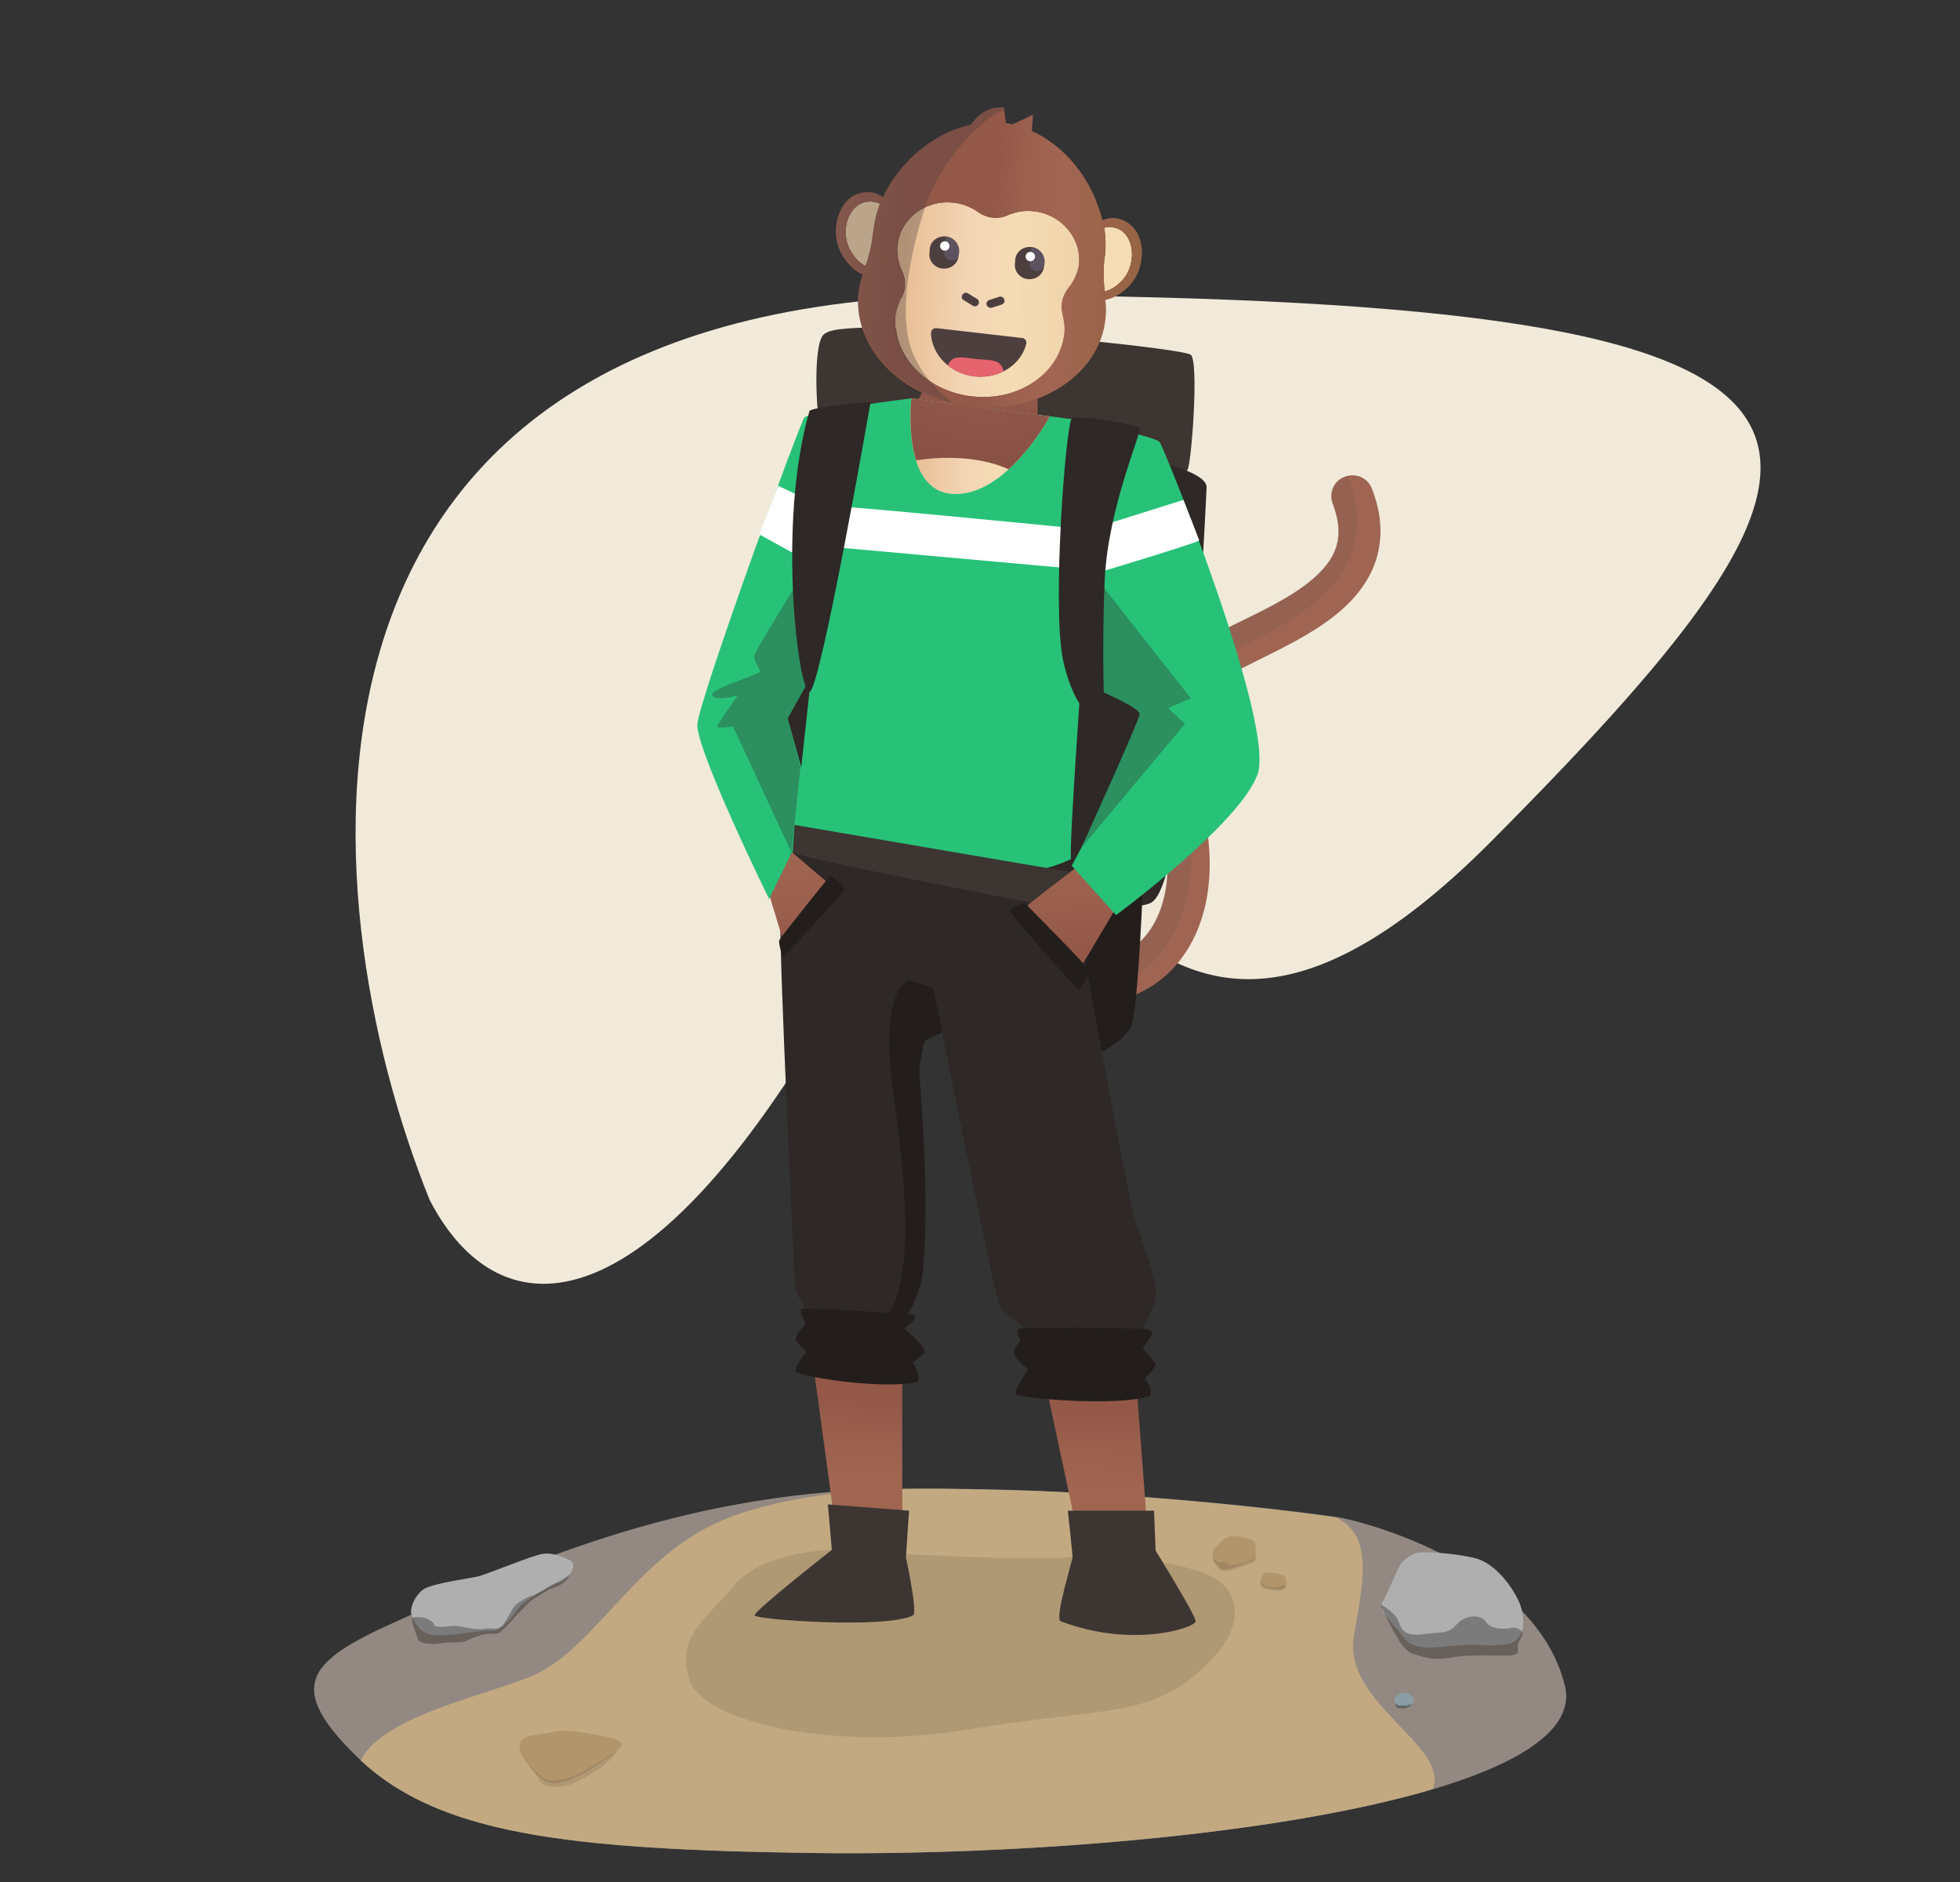<svg xmlns="http://www.w3.org/2000/svg" width="226" height="217" viewBox="0 0 226 217" fill="none">
    <rect x="0" y="0" width="226" height="217" fill="#333333" stroke="none"/>
    <path d="M114.368 34.002C28.576 33.536 35.405 103.364 49.543 138.336C57.546 153.782 75.153 154.802 99.162 110.504C123.171 66.206 124.772 144.456 171.989 96.952C219.207 49.448 221.608 34.585 114.368 34.002Z" fill="#F1EADA"/>
    <path d="M93.609 213.615C64.546 213.208 50.172 211.31 41.087 202.451C32.002 193.592 36.431 190.97 47.776 185.998C59.076 181.026 77.789 172.167 102.242 171.67C126.696 171.172 150.697 174.382 154.087 174.879C157.477 175.376 177.094 180.71 180.438 194.315C183.783 207.965 130.628 214.158 93.609 213.615Z" fill="#938982"/>
    <path d="M156.121 188.484C157.477 181.207 158.019 176.913 154.042 174.924C151.51 174.563 137.272 172.619 119.916 171.896C115.712 171.76 111.554 171.67 107.802 171.625C105.949 171.625 104.05 171.625 102.197 171.67C98.626 171.851 88.004 172.574 81.27 176.235C72.862 180.755 68.252 189.885 61.969 192.914C57.178 195.264 44.296 197.524 41.584 202.948C50.669 211.355 65.088 213.209 93.609 213.615C117.204 213.932 147.352 211.581 165.206 206.248C167.195 201.23 154.674 196.304 156.121 188.484Z" fill="#C2A981"/>
    <path opacity="0.1" d="M96.321 178.676C96.321 178.676 88.095 178.63 84.524 182.879C80.998 187.128 78.06 188.62 79.462 193.546C80.863 198.473 95.914 201.999 111.689 199.377C127.464 196.756 132.3 198.066 138.448 192.552C144.595 187.038 142.335 183.15 139.894 181.84C137.498 180.529 130.809 179.082 123.125 179.534C115.441 179.986 96.321 178.676 96.321 178.676Z" fill="black"/>
    <path d="M104.502 120.955L110.74 118.017C110.74 118.017 106.808 105.994 105.045 111.418C103.237 116.797 104.502 120.955 104.502 120.955Z" fill="#231E1C"/>
    <path d="M159.149 60.387C159.059 59.077 158.742 57.766 158.2 56.364C157.748 55.099 156.347 54.466 155.081 54.963C153.816 55.415 153.183 56.816 153.68 58.082C154.9 61.337 154.448 63.687 152.234 65.947C150.019 68.252 146.312 70.06 142.787 71.778C137.498 74.354 132.526 76.795 131.035 81.179C130.312 83.349 130.538 85.654 131.758 88.14C133.611 91.847 134.606 95.734 134.651 99.35C134.696 102.83 133.837 105.723 132.21 107.757C129.001 111.734 123.577 111.373 119.554 110.378C118.243 110.062 116.932 110.83 116.616 112.141C116.3 113.452 117.068 114.763 118.379 115.079C122.266 116.028 125.746 116.164 128.775 115.396C131.713 114.627 134.154 113.136 135.962 110.83C138.312 107.892 139.532 103.915 139.487 99.35C139.442 95.01 138.267 90.4 136.097 86.061C135.464 84.795 135.284 83.71 135.6 82.806C136.459 80.366 140.753 78.241 144.866 76.207C148.798 74.264 152.866 72.275 155.669 69.382C158.245 66.715 159.375 63.732 159.149 60.387Z" fill="#9F6552"/>
    <g opacity="0.35">
        <path opacity="0.35" d="M117.068 114.175C120.413 114.853 123.984 115.079 126.65 114.401C129.588 113.633 132.029 112.141 133.837 109.836C136.188 106.898 137.408 102.92 137.363 98.355C137.318 94.016 136.142 89.405 133.973 85.066C133.34 83.801 133.159 82.716 133.476 81.812C134.334 79.371 138.041 77.021 142.199 74.987C146.132 73.043 150.2 71.054 153.002 68.161C155.533 65.54 156.663 62.557 156.437 59.212C156.347 57.901 156.03 56.59 155.488 55.189C155.443 55.053 155.398 54.963 155.307 54.827C156.121 54.647 156.934 54.873 157.522 55.415C156.889 54.827 155.895 54.601 155.036 54.918C153.77 55.37 153.138 56.771 153.635 58.037C154.855 61.291 154.403 63.641 152.188 65.901C149.974 68.207 146.267 70.015 142.742 71.732C137.453 74.309 132.481 76.749 130.99 81.134C130.266 83.303 130.492 85.609 131.713 88.095C133.566 91.801 134.56 95.688 134.606 99.304C134.651 102.785 133.792 105.677 132.165 107.711C128.956 111.689 123.532 111.327 119.509 110.333C118.198 110.017 116.887 110.785 116.571 112.096C116.3 113.271 116.887 114.446 117.927 114.898C117.656 114.717 117.339 114.491 117.068 114.175Z" fill="#4E3F3F"/>
        <path opacity="0.35" d="M158.019 55.958C158.064 56.003 158.064 56.093 158.11 56.138C158.064 56.093 158.064 56.048 158.019 55.958Z" fill="#4E3F3F"/>
        <path opacity="0.35" d="M158.11 56.183C158.155 56.228 158.155 56.319 158.2 56.364C158.2 56.319 158.155 56.228 158.11 56.183Z" fill="#4E3F3F"/>
        <path opacity="0.35" d="M157.884 55.777C157.929 55.822 157.974 55.867 157.974 55.957C157.974 55.912 157.929 55.867 157.884 55.777Z" fill="#4E3F3F"/>
        <path opacity="0.35" d="M118.379 115.034C118.334 115.034 118.243 114.989 118.198 114.989C118.288 114.989 118.334 114.989 118.379 115.034Z" fill="#4E3F3F"/>
        <path opacity="0.35" d="M118.198 114.943C118.153 114.943 118.063 114.898 118.017 114.898C118.063 114.898 118.108 114.943 118.198 114.943Z" fill="#4E3F3F"/>
        <path opacity="0.35" d="M157.748 55.596C157.793 55.641 157.838 55.686 157.884 55.731C157.838 55.731 157.793 55.686 157.748 55.596Z" fill="#4E3F3F"/>
        <path opacity="0.35" d="M157.613 55.46C157.658 55.505 157.703 55.551 157.748 55.596C157.703 55.551 157.658 55.505 157.613 55.46Z" fill="#4E3F3F"/>
    </g>
    <path d="M132.752 53.426C132.752 53.426 136.459 54.692 136.911 54.195C137.363 53.698 138.267 41.81 137.318 40.906C136.323 40.002 97.858 36.25 95.191 38.42C93.609 38.962 94.197 48.093 94.468 48.409C94.739 48.726 132.752 53.426 132.752 53.426Z" fill="#3D3532"/>
    <path d="M139.126 56.184C139.126 56.274 137.182 101.655 132.752 104.05C128.323 106.491 86.965 101.022 85.654 94.694C84.343 88.366 90.807 51.709 92.615 49.584C94.378 47.505 139.352 51.438 139.126 56.184Z" fill="#2E2826"/>
    <path d="M124.345 100.57H131.848C131.848 100.57 131.261 116.39 130.447 118.243C129.634 120.096 126.831 121.362 126.831 121.362L123.08 101.655L124.345 100.57Z" fill="#231E1C"/>
    <path d="M131.08 160.098L132.255 175.692L123.938 175.331L120.684 160.098H131.08Z" fill="url(#paint0_linear_21_5147)"/>
    <path d="M104.05 158.471C104.005 158.607 104.05 176.144 104.05 176.144L96.231 175.376L93.835 157.793L104.05 158.471Z" fill="url(#paint1_linear_21_5147)"/>
    <path d="M122.582 98.265L125.204 111.147C125.204 111.147 130.312 139.578 131.08 141.386C131.848 143.194 133.25 147.668 133.295 149.07C133.34 150.471 131.577 153.454 131.577 153.454C131.577 153.454 119.057 153.499 118.334 153.138C117.61 152.776 115.712 151.194 115.26 150.606C114.808 150.019 107.621 113.904 107.621 113.904L104.774 113L104.322 115.079C104.322 115.079 105.406 144.55 106.356 147.036C106.401 148.482 104.412 151.646 104.412 151.646C104.412 151.646 93.7 151.194 93.112 150.923C92.524 150.652 91.53 148.527 91.62 147.804C91.665 147.081 89.812 110.785 89.993 105.406C90.174 100.028 91.937 96.412 91.937 96.412L122.582 98.265Z" fill="#2E2826"/>
    <path d="M124.39 99.802C124.39 99.802 118.469 104.141 118.469 104.457C118.469 104.774 124.842 111.147 124.842 111.147L128.594 104.819L124.39 99.802Z" fill="url(#paint2_linear_21_5147)"/>
    <path d="M91.349 98.265L95.372 101.7L90.219 108.163L88.547 102.649L91.349 98.265Z" fill="url(#paint3_linear_21_5147)"/>
    <path d="M133.702 50.94C133.25 50.353 124.255 48.409 124.255 48.409L105.09 45.923C105.09 45.923 93.338 47.37 92.75 48.138C92.163 48.906 80.637 80.546 80.411 83.484C80.23 86.422 88.682 103.643 88.682 103.643L91.304 98.265C91.982 98.265 114.085 103.734 123.486 99.033C123.306 97.09 124.616 78.829 124.616 78.829L125.837 77.111L132.888 82.535L123.577 99.802L128.684 105.497C128.684 105.497 142.922 95.01 145.002 89.27C147.081 83.484 134.199 51.528 133.702 50.94ZM92.389 88.456L90.807 82.806L92.886 79.1L93.609 77.201L92.389 88.456Z" fill="#27C278"/>
    <path d="M90.807 82.806L92.886 79.1L93.519 77.382C93.564 76.885 93.609 76.569 93.609 76.478C93.609 75.846 92.479 66.353 92.479 66.353C92.479 66.353 87.236 74.716 87.01 75.484C86.829 76.252 87.643 77.066 87.643 77.427C87.643 77.744 81.179 79.597 82.219 80.275C83.258 80.908 85.157 80.004 85.021 80.23C84.886 80.411 82.716 83.484 82.716 83.755C82.716 84.027 84.524 83.755 84.524 83.755L91.259 98.265C91.259 98.265 91.756 93.519 92.299 88.456L90.807 82.806Z" fill="#2B8F5F"/>
    <path d="M91.621 95.101L123.396 100.525L118.831 104.05C118.831 104.05 91.304 98.762 91.394 98.22C91.44 97.677 91.621 95.101 91.621 95.101Z" fill="#3D3532"/>
    <path d="M94.106 58.082L89.722 56.003L87.552 61.608L91.982 64.048L94.106 58.082Z" fill="white"/>
    <path d="M125.249 61.156L136.459 57.63C136.459 57.63 138.222 62.105 138.267 62.285C138.312 62.511 126.696 65.992 126.696 65.992L125.249 61.156Z" fill="white"/>
    <path d="M123.803 60.884C123.803 60.884 95.824 58.127 95.282 58.308C94.739 58.489 94.423 62.918 94.423 62.918L123.532 65.54L123.803 60.884Z" fill="white"/>
    <path d="M126.108 79.236C126.108 79.416 131.487 81.496 131.396 82.354C131.306 83.213 124.662 97.767 124.662 97.767L136.64 83.439L134.696 81.631L137.318 80.501L126.741 67.077L126.108 79.236Z" fill="#2B8F5F"/>
    <path d="M127.374 82.852C127.374 82.852 127.012 75.529 127.374 66.986C127.735 58.444 131.758 49.72 131.396 49.313C130.99 48.907 124.345 47.822 123.622 48.183C122.899 48.545 121.272 69.97 122.582 76.117C123.893 82.264 127.102 84.298 127.374 82.852Z" fill="#2E2826"/>
    <path d="M100.389 46.33C100.389 46.33 94.604 79.597 93.338 79.778C92.118 79.959 89.541 60.523 93.338 47.369C94.016 46.827 100.389 46.33 100.389 46.33Z" fill="#2E2826"/>
    <path d="M95.734 100.932C95.734 100.932 89.993 108.028 89.858 108.39C89.722 108.751 90.264 110.378 90.264 110.378C90.264 110.378 97.406 102.875 97.361 102.468C97.361 102.062 95.734 100.932 95.734 100.932Z" fill="#231E1C"/>
    <path d="M133.069 174.156H123.125C123.125 174.156 123.667 179.037 123.667 179.489C123.667 179.941 121.543 186.631 122.311 186.902C130.628 190.066 137.86 187.625 137.86 186.902C137.86 186.179 133.25 178.766 133.25 178.766L133.069 174.156Z" fill="#3D3532"/>
    <path d="M104.819 174.156L104.457 179.534C104.457 179.534 105.858 185.953 105.271 186.224C102.152 187.806 87.146 186.721 87.01 186.224C86.92 185.727 95.914 178.676 95.914 178.676L95.462 173.432L104.819 174.156Z" fill="#3D3532"/>
    <path d="M105.09 45.923C105.09 45.923 103.779 56.726 109.972 56.952C116.119 57.178 121.046 48.002 121.046 48.002L105.09 45.923Z" fill="url(#paint4_linear_21_5147)"/>
    <path d="M119.644 39.55L110.288 38.058L105.904 46.014L119.644 47.822V39.55Z" fill="url(#paint5_radial_21_5147)"/>
    <path d="M101.474 23.504C101.067 24.498 100.841 25.538 100.706 26.623C100.706 26.713 100.706 26.758 100.661 26.849C100.525 28.159 100.254 29.425 99.802 30.645C99.214 30.374 98.672 29.877 98.174 29.063C96.819 26.939 97.677 23.865 99.666 23.323C100.435 23.142 101.022 23.278 101.474 23.504Z" fill="#A16552"/>
    <path d="M101.474 23.504C101.067 24.498 100.841 25.538 100.706 26.623C100.706 26.713 100.706 26.758 100.661 26.849C100.525 28.159 100.254 29.425 99.802 30.645C99.214 30.374 98.672 29.877 98.174 29.063C96.819 26.939 97.677 23.865 99.666 23.323C100.435 23.142 101.022 23.278 101.474 23.504Z" fill="#F5DCB4"/>
    <path d="M129.317 32.408C128.639 33.086 128.006 33.448 127.374 33.584C127.238 32.273 127.193 31.007 127.374 29.696C127.374 29.606 127.374 29.561 127.419 29.47C127.509 28.386 127.509 27.301 127.328 26.261C127.826 26.126 128.413 26.126 129.136 26.487C130.854 27.436 131.035 30.646 129.317 32.408Z" fill="#A16552"/>
    <path d="M129.317 32.408C128.639 33.086 128.006 33.448 127.374 33.584C127.238 32.273 127.193 31.007 127.374 29.696C127.374 29.606 127.374 29.561 127.419 29.47C127.509 28.386 127.509 27.301 127.328 26.261C127.826 26.126 128.413 26.126 129.136 26.487C130.854 27.436 131.035 30.646 129.317 32.408Z" fill="#F5DCB4"/>
    <path d="M123.215 33.222C122.583 34.035 122.266 35.12 122.537 36.16C122.718 36.928 122.854 37.787 122.763 38.42C122.266 43.03 117.52 46.285 112.141 45.697C106.763 45.109 102.83 40.906 103.327 36.341C103.418 35.708 103.734 34.894 104.051 34.171C104.503 33.222 104.457 32.092 104.005 31.188C103.915 30.962 103.779 30.736 103.734 30.51C103.508 29.787 103.418 29.018 103.508 28.25C103.825 25.221 106.717 23.007 109.927 23.368C110.966 23.459 111.961 23.866 112.819 24.453C113.814 25.176 115.125 25.312 116.209 24.815C117.159 24.408 118.198 24.227 119.238 24.363C122.447 24.724 124.752 27.482 124.436 30.51C124.345 31.278 124.119 32.002 123.713 32.679C123.532 32.815 123.351 32.996 123.215 33.222Z" fill="#A16552"/>
    <path d="M123.215 33.222C122.583 34.035 122.266 35.12 122.537 36.16C122.718 36.928 122.854 37.787 122.763 38.42C122.266 43.03 117.52 46.285 112.141 45.697C106.763 45.109 102.83 40.906 103.327 36.341C103.418 35.708 103.734 34.894 104.051 34.171C104.503 33.222 104.457 32.092 104.005 31.188C103.915 30.962 103.779 30.736 103.734 30.51C103.508 29.787 103.418 29.018 103.508 28.25C103.825 25.221 106.717 23.007 109.927 23.368C110.966 23.459 111.961 23.866 112.819 24.453C113.814 25.176 115.125 25.312 116.209 24.815C117.159 24.408 118.198 24.227 119.238 24.363C122.447 24.724 124.752 27.482 124.436 30.51C124.345 31.278 124.119 32.002 123.713 32.679C123.532 32.815 123.351 32.996 123.215 33.222Z" fill="url(#paint6_linear_21_5147)"/>
    <path d="M107.983 37.832C107.666 37.787 107.395 38.013 107.35 38.33C107.35 38.375 107.35 38.375 107.35 38.42C107.44 40.906 109.565 43.076 112.367 43.392C115.215 43.708 117.746 42.036 118.334 39.64C118.424 39.324 118.198 39.053 117.927 38.962C117.882 38.962 117.882 38.962 117.837 38.962L107.983 37.832Z" fill="#4E3F3F"/>
    <path d="M109.294 42.126C111.102 43.573 113.588 43.844 115.712 42.804C115.441 41.358 114.13 41.539 112.638 41.403C111.147 41.268 109.836 40.77 109.294 42.126Z" fill="#E6646E"/>
    <path d="M129.814 25.538C128.73 24.95 127.78 25.086 127.102 25.402C127.012 24.905 126.876 24.453 126.696 24.001C126.56 23.64 126.47 23.323 126.334 23.007C124.933 19.572 122.266 16.588 118.966 15.097L119.102 13.243L116.752 14.328C116.661 14.328 116.571 14.283 116.48 14.283C116.3 14.238 116.164 14.238 115.983 14.193L115.802 12.791L115.757 12.385C115.667 12.385 115.531 12.385 115.441 12.385C113.362 12.339 112.141 14.057 111.96 14.373C108.435 15.142 105.18 17.492 103.101 20.521C102.875 20.837 102.694 21.108 102.514 21.425C102.242 21.831 102.016 22.284 101.836 22.735C101.79 22.735 101.79 22.69 101.745 22.69C101.158 22.284 100.299 21.967 99.124 22.284C96.593 22.962 95.508 26.894 97.225 29.561C97.903 30.645 98.717 31.323 99.485 31.64C99.485 31.685 99.44 31.73 99.44 31.776C99.214 32.408 99.079 33.086 98.988 33.764C98.491 38.51 101.519 42.985 106.356 45.29C107.486 45.833 108.661 46.239 109.881 46.556C110.514 46.691 111.147 46.827 111.825 46.872C111.87 46.872 111.915 46.872 111.96 46.872C119.825 47.731 126.786 43.211 127.464 36.793C127.554 36.115 127.554 35.437 127.464 34.714C127.464 34.668 127.464 34.623 127.464 34.578C128.323 34.397 129.182 33.945 130.131 33.041C132.346 30.781 132.12 26.758 129.814 25.538ZM101.474 23.504C101.067 24.498 100.841 25.538 100.706 26.623C100.706 26.713 100.706 26.758 100.66 26.849C100.525 28.16 100.254 29.425 99.802 30.645C99.214 30.374 98.672 29.877 98.174 29.064C96.819 26.939 97.677 23.866 99.666 23.323C100.434 23.142 101.022 23.278 101.474 23.504ZM123.622 32.589C123.486 32.815 123.351 32.996 123.17 33.222C122.537 34.035 122.221 35.12 122.492 36.16C122.673 36.928 122.808 37.787 122.718 38.42C122.221 43.03 117.475 46.285 112.096 45.697C106.717 45.109 102.785 40.906 103.282 36.341C103.372 35.708 103.689 34.894 104.005 34.171C104.457 33.222 104.412 32.092 103.96 31.188C103.87 30.962 103.734 30.736 103.689 30.51C103.463 29.787 103.372 29.018 103.463 28.25C103.779 25.221 106.672 23.007 109.881 23.368C110.921 23.459 111.915 23.866 112.774 24.453C113.768 25.176 115.079 25.312 116.164 24.815C117.113 24.408 118.153 24.227 119.192 24.363C122.402 24.724 124.707 27.482 124.39 30.51C124.3 31.188 124.029 31.911 123.622 32.589ZM129.317 32.408C128.639 33.086 128.006 33.448 127.374 33.584C127.238 32.273 127.193 31.007 127.374 29.696C127.374 29.606 127.374 29.561 127.419 29.47C127.509 28.386 127.509 27.301 127.328 26.261C127.826 26.125 128.413 26.125 129.136 26.487C130.854 27.436 131.035 30.645 129.317 32.408Z" fill="url(#paint7_linear_21_5147)"/>
    <path d="M110.966 33.99C111.102 33.764 111.373 33.674 111.599 33.81L112.639 34.442C112.865 34.578 112.955 34.849 112.819 35.075C112.684 35.301 112.413 35.392 112.187 35.256L111.147 34.623C110.876 34.488 110.831 34.171 110.966 33.99Z" fill="#4E3F3F"/>
    <path d="M113.768 35.166C113.678 34.94 113.814 34.668 114.085 34.578L115.215 34.216C115.441 34.126 115.712 34.262 115.802 34.533C115.893 34.759 115.757 35.03 115.486 35.12L114.356 35.482C114.13 35.527 113.859 35.392 113.768 35.166Z" fill="#4E3F3F"/>
    <path d="M108.661 30.962C107.757 30.871 107.079 30.058 107.169 29.199L107.214 28.657C107.305 27.798 108.118 27.165 109.068 27.255C109.972 27.346 110.65 28.159 110.559 29.018L110.514 29.561C110.424 30.465 109.565 31.052 108.661 30.962Z" fill="#4E3F3F"/>
    <path d="M109.068 27.301L108.887 29.154C108.842 29.606 109.158 29.968 109.655 30.013C110.107 30.058 110.514 29.742 110.559 29.335L110.604 29.064C110.65 28.16 109.972 27.391 109.068 27.301Z" fill="#5D5360"/>
    <path d="M109.479 28.418C109.511 28.12 109.296 27.853 108.998 27.821C108.7 27.789 108.433 28.004 108.4 28.302C108.368 28.6 108.584 28.867 108.882 28.899C109.179 28.932 109.447 28.716 109.479 28.418Z" fill="white"/>
    <path d="M118.515 32.182C117.611 32.092 116.933 31.278 117.023 30.419L117.068 29.877C117.159 29.018 117.972 28.386 118.921 28.476C119.825 28.566 120.503 29.38 120.413 30.239L120.368 30.781C120.277 31.64 119.464 32.273 118.515 32.182Z" fill="#4E3F3F"/>
    <path d="M118.921 28.521L118.741 30.374C118.695 30.826 119.012 31.188 119.509 31.233C119.961 31.278 120.368 30.962 120.413 30.555L120.458 30.284C120.503 29.38 119.825 28.612 118.921 28.521Z" fill="#5D5360"/>
    <path d="M119.344 29.638C119.376 29.34 119.16 29.073 118.863 29.041C118.565 29.009 118.297 29.224 118.265 29.522C118.233 29.82 118.448 30.087 118.746 30.119C119.044 30.151 119.312 29.936 119.344 29.638Z" fill="white"/>
    <path opacity="0.35" d="M115.848 12.746C115.486 12.656 114.582 13.153 113.497 14.057C113.226 14.283 112.955 14.554 112.638 14.825C110.469 16.86 107.892 20.159 106.717 23.73C104.774 29.696 103.508 36.702 105.316 40.861C106.853 44.386 109.881 46.465 109.881 46.465C108.661 46.194 107.486 45.788 106.356 45.2C101.519 42.849 98.491 38.42 98.988 33.674C99.079 32.996 99.214 32.318 99.44 31.685C99.44 31.64 99.485 31.595 99.485 31.549C98.717 31.233 97.903 30.555 97.225 29.47C95.553 26.758 96.638 22.871 99.124 22.193C100.254 21.877 101.112 22.193 101.745 22.6C101.79 22.6 101.79 22.645 101.836 22.645C102.062 22.193 102.288 21.786 102.514 21.334C102.694 21.018 102.875 20.701 103.101 20.43C105.226 17.402 108.435 15.052 111.96 14.283C112.141 13.967 113.362 12.249 115.441 12.294C115.531 12.294 115.667 12.294 115.757 12.294L115.848 12.746Z" fill="#4E3F3F"/>
    <path d="M118.108 104.05C118.108 104.05 125.611 111.599 125.611 111.915C125.611 112.186 124.662 114.085 124.39 114.085C124.164 114.085 116.39 105.316 116.435 104.999C116.48 104.683 118.108 104.05 118.108 104.05Z" fill="#231E1C"/>
    <path d="M103.056 126.424C104.864 138.945 104.954 147.804 102.468 151.33C102.423 151.42 102.333 151.51 102.242 151.601C103.508 151.646 104.412 151.691 104.412 151.691C104.412 151.691 105.542 150.878 106.356 147.081C107.124 140.256 106.536 130.221 106.039 124.345C105.813 121.407 106.762 122.13 106.175 119.238L104.728 113.045C104.774 113.045 101.248 113.904 103.056 126.424Z" fill="#231E1C"/>
    <path d="M105.135 151.51C105.045 151.51 92.705 150.697 92.389 150.878C92.073 151.058 92.886 152.595 92.886 152.595C92.886 152.595 91.666 153.996 91.756 154.403C91.847 154.81 92.977 155.85 92.977 155.85C92.977 155.85 91.621 157.477 91.756 158.064C91.892 158.652 101.474 160.234 105.768 159.33C106.265 158.742 105.271 157.025 105.271 157.025C105.271 157.025 106.627 156.211 106.627 155.714C106.627 155.217 104.277 153.138 104.277 153.138C104.277 153.138 106.356 151.736 105.135 151.51Z" fill="#231E1C"/>
    <path d="M132.12 153.183C132.12 153.183 117.927 152.866 117.475 153.183C117.023 153.499 117.656 154.448 117.656 154.494C117.656 154.539 116.933 155.307 116.933 155.94C116.887 156.573 118.56 157.884 118.56 157.884C118.56 157.884 116.707 160.415 117.204 160.776C117.701 161.183 128.639 162.178 132.572 160.957C133.069 160.415 132.029 158.923 132.029 158.923C132.029 158.923 133.25 157.703 133.25 157.296C133.25 156.889 131.668 155.533 131.803 155.352C131.939 155.172 132.933 153.906 132.888 153.635C132.753 153.364 132.12 153.183 132.12 153.183Z" fill="#231E1C"/>
    <path d="M116.3 54.104C119.192 51.483 121.046 48.002 121.046 48.002L105.09 45.923C105.09 45.923 104.638 49.901 105.632 53.065C107.983 52.703 112.503 52.387 116.3 54.104Z" fill="url(#paint8_radial_21_5147)"/>
    <path d="M107.079 119.735C106.22 120.141 106.401 121.407 106.401 121.407L104.819 118.379L107.079 119.735Z" fill="#231E1C"/>
    <path d="M160.912 187.58C159.963 186.586 158.968 185.41 159.42 184.687C159.872 183.964 161.183 180.755 161.545 180.258C161.906 179.806 162.946 178.947 163.895 178.947C164.844 178.947 167.24 178.992 169.907 179.58C172.574 180.167 174.517 183.241 175.15 184.642C175.783 186.088 176.19 189.117 173.839 189.524C171.489 189.93 170.675 189.343 166.291 189.84C161.952 190.337 162.087 188.8 160.912 187.58Z" fill="#AFAFAF"/>
    <path opacity="0.3" d="M159.33 185.049C159.33 185.049 160.776 185.817 161.183 186.766C161.59 187.716 161.771 188.71 164.121 188.394C166.472 188.077 166.969 188.394 167.963 187.264C168.958 186.134 170.766 186.043 171.353 186.992C171.941 187.942 173.93 187.806 174.246 187.67C174.562 187.535 175.466 187.806 175.557 188.258C175.647 188.71 174.924 189.252 175.014 189.885C175.105 190.518 175.105 190.699 174.291 190.834C173.432 190.97 169.636 190.654 167.466 191.06C165.296 191.467 164.302 191.06 163.172 190.744C162.042 190.473 161.409 189.252 160.957 188.529C160.505 187.806 159.601 185.953 159.511 185.682C159.33 185.32 159.059 185.049 159.33 185.049Z" fill="black"/>
    <path d="M161.002 196.575C160.37 195.761 161.319 195.174 161.906 195.128C162.494 195.083 163.172 195.806 163.036 196.168C162.946 196.53 162.268 196.801 161.952 196.756C161.635 196.71 161.228 196.846 161.002 196.575Z" fill="#8C9DA5"/>
    <path opacity="0.3" d="M160.867 196.394C160.821 196.304 161.183 196.575 161.273 196.62C161.364 196.62 161.545 196.62 161.771 196.575C161.997 196.575 161.997 196.665 162.177 196.62C162.358 196.53 162.81 196.439 162.81 196.439C162.81 196.439 162.72 196.575 162.539 196.71C162.358 196.801 162.132 196.936 161.951 196.936C161.771 196.936 161.454 196.936 161.319 196.936C161.183 196.936 161.002 196.801 160.957 196.71C160.912 196.62 160.867 196.394 160.867 196.394Z" fill="black"/>
    <path d="M65.676 179.851C65.088 179.58 63.868 178.947 62.602 179.128C61.336 179.308 56.093 181.523 55.054 181.749C54.014 181.975 49.991 182.518 48.861 183.196C47.776 183.919 47.189 185.546 47.46 186.179C47.731 186.766 48.228 188.439 50.262 188.529C52.296 188.62 55.37 187.896 56.726 187.987C58.037 188.077 59.348 185.862 59.98 185.139C60.613 184.416 63.416 182.834 64.5 182.427C65.585 182.02 66.76 180.348 65.676 179.851Z" fill="#AFAFAF"/>
    <path opacity="0.3" d="M47.55 186.495C47.55 186.495 48.681 186.224 49.539 186.766C50.398 187.309 49.72 187.489 50.624 187.535C51.528 187.58 52.297 187.309 53.291 187.535C54.285 187.761 55.28 187.896 56.003 187.761C56.726 187.625 57.404 188.032 57.992 187.309C58.579 186.585 59.031 185.41 59.483 185.003C59.935 184.597 60.794 184.099 61.337 183.964C61.879 183.828 63.732 182.608 64.049 182.472C64.41 182.382 65.585 181.659 65.63 181.568C65.721 181.478 65.495 182.111 64.907 182.517C64.32 182.924 63.28 183.195 63.145 183.331C63.009 183.467 61.246 184.416 60.975 184.777C60.704 185.094 59.664 186.043 59.348 186.45C59.031 186.857 57.856 188.122 57.495 188.258C57.133 188.393 56.319 188.303 55.687 188.439C55.054 188.574 54.105 188.981 53.653 189.207C53.2 189.433 51.483 189.252 50.85 189.433C50.217 189.614 48.409 189.569 48.183 188.936C47.957 188.303 47.325 186.676 47.55 186.495Z" fill="black"/>
    <path d="M62.059 199.965C63.732 199.829 64.094 199.151 67.8 199.829C71.461 200.507 73.224 200.598 69.834 202.858C66.444 205.118 64.003 206.248 62.647 205.208C61.291 204.168 57.585 200.281 62.059 199.965Z" fill="#B2956B"/>
    <path opacity="0.1" d="M60.749 203.264C60.749 203.264 61.879 204.304 62.24 204.62C62.602 204.937 62.873 205.208 63.732 205.253C64.591 205.298 66.128 204.846 66.625 204.575C67.077 204.304 71.235 201.863 71.235 201.863C71.235 201.863 70.196 203.084 69.563 203.581C68.93 204.078 66.444 205.524 65.721 205.75C64.998 205.976 64.229 206.067 63.37 205.931C62.512 205.796 62.195 205.344 62.06 205.027C61.924 204.711 60.749 203.264 60.749 203.264Z" fill="black"/>
    <path d="M145.363 181.975C145.634 181.614 145.589 181.116 146.674 181.297C147.714 181.478 148.166 181.523 148.256 181.975C148.301 182.382 148.482 183.105 147.849 183.196C147.216 183.286 145.951 183.15 145.68 182.924C145.408 182.698 145.228 182.201 145.363 181.975Z" fill="#B2956B"/>
    <path d="M140.256 178.314C140.617 177.998 141.295 176.822 142.877 177.139C144.459 177.455 144.821 177.591 144.776 178.178C144.731 178.766 145.002 179.851 144.233 180.032C143.51 180.258 141.476 181.116 140.979 180.936C140.482 180.71 139.081 179.354 140.256 178.314Z" fill="#B2956B"/>
    <path opacity="0.1" d="M145.318 182.292C145.318 182.201 145.544 182.744 145.815 182.789C146.086 182.879 146.583 183.015 147.035 182.97C147.487 182.924 147.759 182.789 147.939 182.789C148.12 182.789 148.211 182.789 148.211 182.789C148.256 182.789 148.256 182.97 148.165 183.105C148.075 183.241 147.939 183.286 147.668 183.376C147.397 183.467 146.9 183.331 146.674 183.331C146.448 183.331 145.905 183.196 145.589 183.06C145.408 182.97 145.318 182.472 145.318 182.292Z" fill="black"/>
    <path opacity="0.1" d="M139.849 179.58C139.849 179.58 140.256 179.986 140.527 180.077C140.798 180.167 140.753 179.941 141.25 180.077C141.747 180.212 141.431 180.438 142.064 180.393C142.742 180.348 143.826 180.077 144.052 179.986C144.278 179.896 144.685 179.625 144.776 179.308C144.821 178.992 144.821 179.715 144.73 179.941C144.64 180.167 143.872 180.348 143.691 180.438C143.465 180.574 142.244 180.89 141.973 181.026C141.702 181.162 140.979 181.116 140.708 181.026C140.482 180.936 139.939 180.077 139.894 179.896C139.849 179.67 139.849 179.58 139.849 179.58Z" fill="black"/>
    <defs>
        <linearGradient id="paint0_linear_21_5147" x1="127.814" y1="140.99" x2="125.655" y2="184.409" gradientUnits="userSpaceOnUse">
            <stop stop-color="#A16552"/>
            <stop offset="0.201" stop-color="#935848"/>
            <stop offset="0.504" stop-color="#935848"/>
            <stop offset="0.603" stop-color="#9C604E"/>
            <stop offset="0.727" stop-color="#A16552"/>
            <stop offset="1" stop-color="#966444"/>
        </linearGradient>
        <linearGradient id="paint1_linear_21_5147" x1="100.292" y1="139.622" x2="98.133" y2="183.041" gradientUnits="userSpaceOnUse">
            <stop stop-color="#A16552"/>
            <stop offset="0.201" stop-color="#935848"/>
            <stop offset="0.504" stop-color="#935848"/>
            <stop offset="0.603" stop-color="#9C604E"/>
            <stop offset="0.727" stop-color="#A16552"/>
            <stop offset="1" stop-color="#966444"/>
        </linearGradient>
        <linearGradient id="paint2_linear_21_5147" x1="124.36" y1="138.857" x2="122.921" y2="79.846" gradientUnits="userSpaceOnUse">
            <stop stop-color="#A16552"/>
            <stop offset="0.201" stop-color="#935848"/>
            <stop offset="0.504" stop-color="#935848"/>
            <stop offset="0.603" stop-color="#9C604E"/>
            <stop offset="0.727" stop-color="#A16552"/>
            <stop offset="1" stop-color="#966444"/>
        </linearGradient>
        <linearGradient id="paint3_linear_21_5147" x1="92.865" y1="139.625" x2="91.425" y2="80.614" gradientUnits="userSpaceOnUse">
            <stop stop-color="#A16552"/>
            <stop offset="0.201" stop-color="#935848"/>
            <stop offset="0.504" stop-color="#935848"/>
            <stop offset="0.603" stop-color="#9C604E"/>
            <stop offset="0.727" stop-color="#A16552"/>
            <stop offset="1" stop-color="#966444"/>
        </linearGradient>
        <linearGradient id="paint4_linear_21_5147" x1="104.981" y1="51.438" x2="121.043" y2="51.438" gradientUnits="userSpaceOnUse">
            <stop stop-color="#E7BC91"/>
            <stop offset="0.399" stop-color="#F3D5B5"/>
            <stop offset="0.66" stop-color="#F5DCB4"/>
            <stop offset="0.703" stop-color="#F4DAB2"/>
            <stop offset="1" stop-color="#EFD3AB"/>
        </linearGradient>
        <radialGradient id="paint5_radial_21_5147" cx="0" cy="0" r="1" gradientUnits="userSpaceOnUse" gradientTransform="translate(113.873 31.109) scale(60.973)">
            <stop offset="0.143" stop-color="#92594B"/>
            <stop offset="0.242" stop-color="#91584A"/>
            <stop offset="0.257" stop-color="#905749"/>
            <stop offset="0.551" stop-color="#814C3F"/>
            <stop offset="0.793" stop-color="#7C483C"/>
        </radialGradient>
        <linearGradient id="paint6_linear_21_5147" x1="103.246" y1="34.256" x2="124.252" y2="34.864" gradientUnits="userSpaceOnUse">
            <stop stop-color="#E7BC91"/>
            <stop offset="0.399" stop-color="#F3D5B5"/>
            <stop offset="0.66" stop-color="#F5DCB4"/>
            <stop offset="0.703" stop-color="#F4DAB2"/>
            <stop offset="1" stop-color="#EFD3AB"/>
        </linearGradient>
        <linearGradient id="paint7_linear_21_5147" x1="96.279" y1="28.346" x2="131.575" y2="30.898" gradientUnits="userSpaceOnUse">
            <stop stop-color="#A16552"/>
            <stop offset="0.201" stop-color="#935848"/>
            <stop offset="0.504" stop-color="#935848"/>
            <stop offset="0.603" stop-color="#9C604E"/>
            <stop offset="0.727" stop-color="#A16552"/>
            <stop offset="1" stop-color="#966444"/>
        </linearGradient>
        <radialGradient id="paint8_radial_21_5147" cx="0" cy="0" r="1" gradientUnits="userSpaceOnUse" gradientTransform="translate(113.875 34.922) scale(46.582 46.582)">
            <stop offset="0.143" stop-color="#92594B"/>
            <stop offset="0.242" stop-color="#91584A"/>
            <stop offset="0.257" stop-color="#905749"/>
            <stop offset="0.551" stop-color="#814C3F"/>
            <stop offset="0.793" stop-color="#7C483C"/>
        </radialGradient>
    </defs>
</svg>